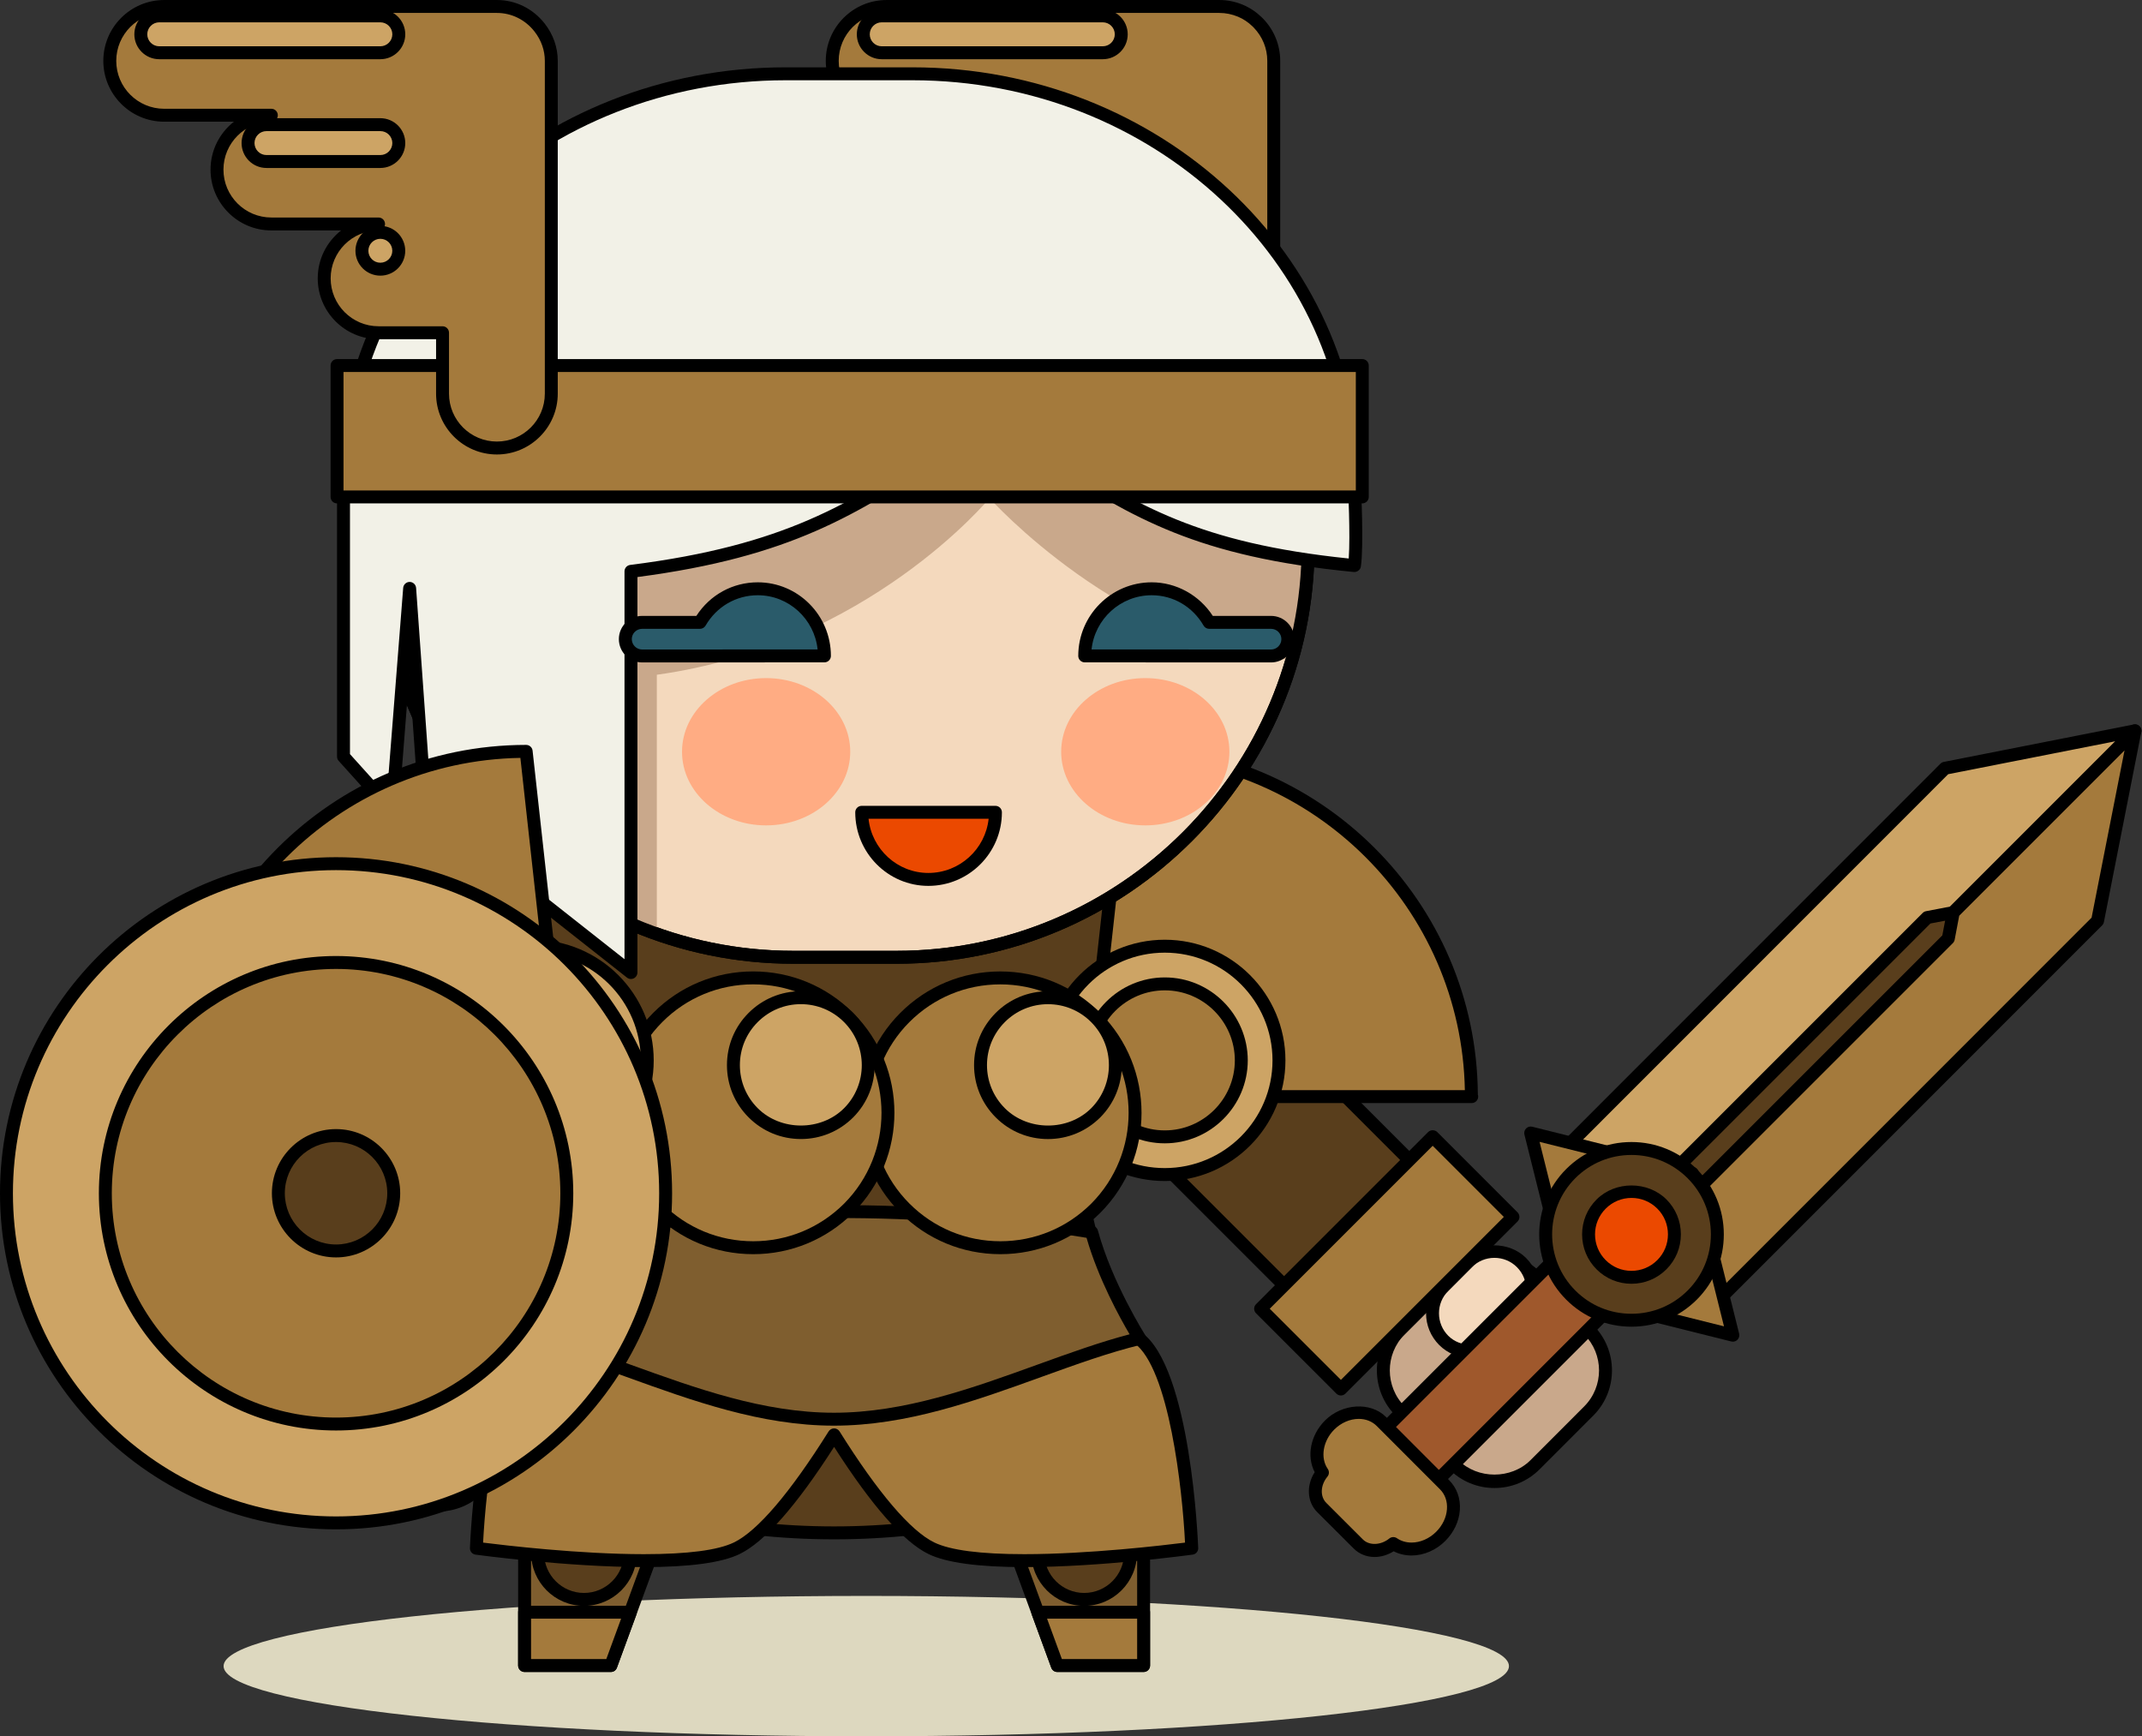 <?xml version="1.0" encoding="utf-8"?>
<svg viewBox="271.41 9.21 103.575 83.951" width="103.575" height="83.951" xmlns="http://www.w3.org/2000/svg">
  <rect x="271.41" y="9.21" width="103.575" height="83.951" fill="#333333" stroke="none"/>
  <g transform="matrix(0.125, 0, 0, -0.125, 0, 526.138)">
    <path id="path22" style="fill:#ddd8bf;fill-opacity:1;fill-rule:nonzero;stroke:none" d="M 2755 3490.96 C 2755 3475.97 2643.69 3463.81 2506.39 3463.81 C 2369.08 3463.81 2257.77 3475.97 2257.77 3490.96 C 2257.77 3505.95 2369.08 3518.11 2506.39 3518.11 C 2643.69 3518.11 2755 3505.95 2755 3490.96"/>
    <path id="path1024" style="fill:#7f5e2f;fill-opacity:1;fill-rule:nonzero;stroke:none" d="M 2407.57 3491.19 L 2374.21 3491.19 L 2374.21 3582.21 L 2440.96 3582.21 L 2407.57 3491.19"/>
    <path id="path1026" style="fill:#000000;fill-opacity:1;fill-rule:nonzero;stroke:none" d="M 2376.71 3493.69 L 2405.82 3493.69 L 2437.38 3579.71 L 2376.71 3579.71 L 2376.71 3493.69 Z M 2407.57 3488.69 L 2374.21 3488.69 C 2372.83 3488.69 2371.71 3489.81 2371.71 3491.19 L 2371.71 3582.21 C 2371.71 3583.59 2372.83 3584.71 2374.21 3584.71 L 2440.96 3584.71 C 2441.77 3584.71 2442.54 3584.3 2443.01 3583.64 C 2443.48 3582.97 2443.58 3582.11 2443.31 3581.35 L 2409.92 3490.33 C 2409.56 3489.34 2408.62 3488.69 2407.57 3488.69"/>
    <path id="path1028" style="fill:#7f5e2f;fill-opacity:1;fill-rule:nonzero;stroke:none" d="M 2580.29 3491.19 L 2613.67 3491.19 L 2613.67 3582.21 L 2546.92 3582.21 L 2580.29 3491.19"/>
    <path id="path1030" style="fill:#000000;fill-opacity:1;fill-rule:nonzero;stroke:none" d="M 2582.04 3493.69 L 2611.17 3493.69 L 2611.17 3579.71 L 2550.5 3579.71 L 2582.04 3493.69 Z M 2613.67 3488.69 L 2580.29 3488.69 C 2579.24 3488.69 2578.3 3489.34 2577.94 3490.33 L 2544.58 3581.35 C 2544.3 3582.11 2544.4 3582.97 2544.87 3583.64 C 2545.34 3584.3 2546.11 3584.71 2546.92 3584.71 L 2613.67 3584.71 C 2615.05 3584.71 2616.17 3583.59 2616.17 3582.21 L 2616.17 3491.19 C 2616.17 3489.81 2615.05 3488.69 2613.67 3488.69"/>
    <path id="path1032" style="fill:#593e1c;fill-opacity:1;fill-rule:nonzero;stroke:none" d="M 2608.62 3534.71 C 2608.62 3524.8 2600.58 3516.76 2590.67 3516.76 C 2580.78 3516.76 2572.74 3524.8 2572.74 3534.71 C 2572.74 3544.63 2580.78 3552.66 2590.67 3552.66 C 2600.58 3552.66 2608.62 3544.63 2608.62 3534.71"/>
    <path id="path1034" style="fill:#000000;fill-opacity:1;fill-rule:nonzero;stroke:none" d="M 2590.67 3550.16 C 2582.16 3550.16 2575.24 3543.23 2575.24 3534.71 C 2575.24 3526.19 2582.16 3519.26 2590.67 3519.26 C 2599.19 3519.26 2606.12 3526.19 2606.12 3534.71 C 2606.12 3543.23 2599.19 3550.16 2590.67 3550.16 Z M 2590.67 3514.26 C 2579.4 3514.26 2570.24 3523.44 2570.24 3534.71 C 2570.24 3545.98 2579.4 3555.16 2590.67 3555.16 C 2601.94 3555.16 2611.12 3545.98 2611.12 3534.71 C 2611.12 3523.44 2601.94 3514.26 2590.67 3514.26"/>
    <path id="path1036" style="fill:#593e1c;fill-opacity:1;fill-rule:nonzero;stroke:none" d="M 2415.13 3534.71 C 2415.13 3524.8 2407.1 3516.76 2397.18 3516.76 C 2387.28 3516.76 2379.24 3524.8 2379.24 3534.71 C 2379.24 3544.63 2387.28 3552.66 2397.18 3552.66 C 2407.1 3552.66 2415.13 3544.63 2415.13 3534.71"/>
    <path id="path1038" style="fill:#000000;fill-opacity:1;fill-rule:nonzero;stroke:none" d="M 2397.18 3550.16 C 2388.67 3550.16 2381.74 3543.23 2381.74 3534.71 C 2381.74 3526.19 2388.67 3519.26 2397.18 3519.26 C 2405.7 3519.26 2412.63 3526.19 2412.63 3534.71 C 2412.63 3543.23 2405.7 3550.16 2397.18 3550.16 Z M 2397.18 3514.26 C 2385.91 3514.26 2376.74 3523.44 2376.74 3534.71 C 2376.74 3545.98 2385.91 3555.16 2397.18 3555.16 C 2408.46 3555.16 2417.63 3545.98 2417.63 3534.71 C 2417.63 3523.44 2408.46 3514.26 2397.18 3514.26"/>
    <path id="path1040" style="fill:#593e1c;fill-opacity:1;fill-rule:nonzero;stroke:none" d="M 2378.94 3798.46 C 2362.64 3765.96 2398.35 3726.34 2398.35 3683.46 C 2398.35 3640.59 2362.64 3600.97 2378.94 3568.46 C 2411.45 3552.17 2451.05 3542.5 2493.94 3542.5 C 2536.83 3542.5 2576.44 3552.17 2608.95 3568.46 C 2625.23 3600.97 2589.52 3640.58 2589.52 3683.46 C 2589.52 3726.34 2625.21 3765.96 2608.92 3798.46 C 2576.42 3814.77 2536.8 3824.43 2493.94 3824.43 C 2451.07 3824.43 2411.45 3814.77 2378.94 3798.46"/>
    <path id="path1042" style="fill:#000000;fill-opacity:1;fill-rule:nonzero;stroke:none" d="M 2380.81 3570.33 C 2414.18 3553.75 2453.28 3545 2493.94 3545 C 2534.6 3545 2573.7 3553.75 2607.07 3570.33 C 2615.34 3587.79 2607.84 3608.14 2599.91 3629.66 C 2593.57 3646.88 2587.02 3664.67 2587.02 3683.46 C 2587.02 3702.25 2593.57 3720.04 2599.9 3737.25 C 2607.83 3758.79 2615.31 3779.13 2607.05 3796.61 C 2573.68 3813.18 2534.58 3821.93 2493.94 3821.93 C 2453.27 3821.93 2414.17 3813.17 2380.81 3796.59 C 2372.54 3779.13 2380.03 3758.79 2387.96 3737.26 C 2394.3 3720.05 2400.85 3702.25 2400.85 3683.46 C 2400.85 3664.68 2394.3 3646.89 2387.96 3629.68 C 2380.03 3608.15 2372.54 3587.8 2380.81 3570.33 Z M 2493.94 3540 C 2452.2 3540 2412.05 3549.07 2377.82 3566.23 C 2377.33 3566.47 2376.94 3566.86 2376.7 3567.35 C 2366.88 3586.92 2374.84 3608.53 2383.27 3631.41 C 2389.46 3648.21 2395.85 3665.57 2395.85 3683.46 C 2395.85 3701.36 2389.46 3718.73 2383.27 3735.53 C 2374.84 3758.41 2366.89 3780.01 2376.7 3799.58 C 2376.94 3800.06 2377.33 3800.45 2377.81 3800.69 C 2412.04 3817.86 2452.19 3826.93 2493.94 3826.93 C 2535.67 3826.93 2575.82 3817.86 2610.04 3800.7 C 2610.52 3800.46 2610.91 3800.07 2611.16 3799.58 C 2620.97 3780.01 2613.01 3758.4 2604.59 3735.53 C 2598.41 3718.72 2592.02 3701.36 2592.02 3683.46 C 2592.02 3665.57 2598.42 3648.19 2604.6 3631.39 C 2613.03 3608.52 2620.99 3586.91 2611.18 3567.35 C 2610.94 3566.86 2610.55 3566.47 2610.06 3566.23 C 2575.83 3549.07 2535.68 3540 2493.94 3540"/>
    <path id="path1044" style="fill:#a47a3c;fill-opacity:1;fill-rule:nonzero;stroke:none" d="M 2611.41 3618.02 C 2591.71 3632.05 2396.14 3632.05 2376.44 3618.02 C 2358.17 3605 2355.57 3536.55 2355.57 3536.55 C 2355.57 3536.55 2434.16 3525.77 2456.29 3536.55 C 2467.96 3542.22 2482.29 3561.84 2493.94 3580.42 C 2505.57 3561.84 2519.9 3542.22 2531.57 3536.55 C 2553.69 3525.77 2632.29 3536.55 2632.29 3536.55 C 2632.29 3536.55 2629.68 3605 2611.41 3618.02"/>
    <path id="path1046" style="fill:#000000;fill-opacity:1;fill-rule:nonzero;stroke:none" d="M 2493.94 3582.92 L 2493.94 3582.92 C 2494.79 3582.92 2495.6 3582.47 2496.05 3581.75 C 2510.86 3558.09 2523.52 3543.24 2532.67 3538.8 C 2538.85 3535.79 2550.57 3534.26 2567.51 3534.26 C 2592.52 3534.26 2621.5 3537.7 2629.69 3538.73 C 2628.69 3558.97 2623.58 3606.27 2609.96 3615.98 C 2601.64 3621.91 2553.93 3626.04 2493.93 3626.04 C 2433.92 3626.04 2386.21 3621.91 2377.89 3615.98 C 2364.27 3606.27 2359.17 3558.97 2358.16 3538.73 C 2366.36 3537.7 2395.33 3534.26 2420.34 3534.26 C 2437.29 3534.26 2449.01 3535.79 2455.2 3538.8 C 2464.34 3543.24 2477 3558.09 2491.82 3581.75 C 2492.28 3582.47 2493.08 3582.92 2493.94 3582.92 Z M 2567.52 3529.26 C 2567.51 3529.26 2567.51 3529.26 2567.51 3529.26 C 2549.8 3529.26 2537.34 3530.96 2530.48 3534.3 C 2520.81 3539 2508.53 3552.93 2493.94 3575.75 C 2479.34 3552.93 2467.05 3539 2457.38 3534.3 C 2450.51 3530.96 2438.05 3529.26 2420.34 3529.26 C 2390.67 3529.26 2355.58 3534.03 2355.22 3534.08 C 2353.96 3534.25 2353.02 3535.36 2353.07 3536.64 C 2353.18 3539.49 2355.94 3606.47 2374.99 3620.06 C 2386.38 3628.17 2446.18 3631.04 2493.93 3631.04 C 2541.67 3631.04 2601.47 3628.17 2612.86 3620.06 C 2631.91 3606.47 2634.68 3539.49 2634.79 3536.64 C 2634.84 3535.36 2633.9 3534.25 2632.63 3534.08 C 2632.28 3534.03 2597.19 3529.26 2567.52 3529.26"/>
    <path id="path1048" style="fill:#7f5e2f;fill-opacity:1;fill-rule:nonzero;stroke:none" d="M 2493.86 3586.47 C 2536.29 3586.47 2576.24 3609.04 2612.15 3617.71 C 2612.15 3617.71 2599.19 3638.07 2593.56 3658.83 C 2563.05 3663.93 2530.58 3666.8 2496.64 3666.8 C 2460.63 3666.8 2426.22 3663.59 2394.06 3657.9 C 2388.38 3637.47 2375.72 3617.67 2375.72 3617.67 C 2411.58 3609.03 2451.48 3586.47 2493.86 3586.47"/>
    <path id="path1050" style="fill:#000000;fill-opacity:1;fill-rule:nonzero;stroke:none" d="M 2379.63 3619.27 C 2391.14 3616.25 2402.9 3612 2415.28 3607.53 C 2440.52 3598.41 2466.62 3588.97 2493.86 3588.97 C 2521.15 3588.97 2547.3 3598.43 2572.59 3607.57 C 2584.98 3612.04 2596.74 3616.29 2608.25 3619.31 C 2604.57 3625.54 2596.17 3640.71 2591.59 3656.63 C 2527.5 3667.14 2459.6 3666.78 2396.03 3655.71 C 2391.45 3640.13 2383.26 3625.38 2379.63 3619.27 Z M 2493.86 3583.97 C 2465.75 3583.97 2439.23 3593.56 2413.58 3602.83 C 2400.14 3607.68 2387.44 3612.27 2375.14 3615.24 C 2374.35 3615.43 2373.71 3615.98 2373.4 3616.74 C 2373.1 3617.48 2373.18 3618.33 2373.62 3619.02 C 2373.74 3619.21 2386.15 3638.76 2391.65 3658.57 C 2391.9 3659.5 2392.68 3660.2 2393.62 3660.37 C 2458.74 3671.88 2528.38 3672.25 2593.97 3661.3 C 2594.94 3661.14 2595.72 3660.43 2595.98 3659.48 C 2601.45 3639.32 2614.13 3619.26 2614.26 3619.05 C 2614.69 3618.37 2614.77 3617.53 2614.47 3616.78 C 2614.17 3616.03 2613.52 3615.47 2612.73 3615.28 C 2600.43 3612.31 2587.73 3607.72 2574.29 3602.87 C 2548.6 3593.58 2522.03 3583.97 2493.86 3583.97"/>
    <path id="path1052" style="fill:#593e1c;fill-opacity:1;fill-rule:nonzero;stroke:none" d="M 2672.33 3633.95 L 2720.76 3682.39 L 2647.01 3756.16 L 2598.54 3707.73 L 2672.33 3633.95"/>
    <path id="path1054" style="fill:#000000;fill-opacity:1;fill-rule:nonzero;stroke:none" d="M 2602.08 3707.73 L 2672.33 3637.48 L 2717.23 3682.39 L 2647.01 3752.63 L 2602.08 3707.73 Z M 2672.33 3631.45 C 2671.67 3631.45 2671.03 3631.71 2670.56 3632.18 L 2596.78 3705.96 C 2596.31 3706.43 2596.04 3707.06 2596.04 3707.73 C 2596.04 3708.39 2596.31 3709.03 2596.78 3709.5 L 2645.24 3757.93 C 2646.22 3758.91 2647.8 3758.91 2648.77 3757.93 L 2722.53 3684.15 C 2723.51 3683.18 2723.51 3681.59 2722.53 3680.62 L 2674.1 3632.18 C 2673.63 3631.71 2672.99 3631.45 2672.33 3631.45"/>
    <path id="path1056" style="fill:#a47a3c;fill-opacity:1;fill-rule:nonzero;stroke:none" d="M 2606.9 3844.79 C 2680.71 3844.79 2740.46 3784.97 2740.46 3711.25 L 2592.14 3711.25 L 2606.9 3844.79"/>
    <path id="path1058" style="fill:#000000;fill-opacity:1;fill-rule:nonzero;stroke:none" d="M 2594.93 3713.75 L 2737.94 3713.75 C 2736.62 3784.11 2679.55 3841.08 2609.14 3842.27 L 2594.93 3713.75 Z M 2740.59 3708.75 C 2740.54 3708.75 2740.5 3708.75 2740.46 3708.75 L 2592.14 3708.75 C 2591.43 3708.75 2590.75 3709.05 2590.28 3709.57 C 2589.8 3710.11 2589.58 3710.81 2589.65 3711.52 L 2604.42 3845.06 C 2604.56 3846.33 2605.63 3847.29 2606.9 3847.29 C 2681.66 3847.29 2742.53 3786.68 2742.96 3712.04 C 2743.04 3711.79 2743.09 3711.52 2743.09 3711.25 C 2743.09 3709.86 2741.97 3708.75 2740.59 3708.75"/>
    <path id="path1060" style="fill:#cda465;fill-opacity:1;fill-rule:nonzero;stroke:none" d="M 2666.03 3725.25 C 2666.03 3700.84 2646.26 3681.1 2621.85 3681.1 C 2597.47 3681.1 2577.64 3700.84 2577.66 3725.25 C 2577.66 3749.65 2597.47 3769.43 2621.85 3769.43 C 2646.26 3769.43 2666.03 3749.65 2666.03 3725.25"/>
    <path id="path1062" style="fill:#000000;fill-opacity:1;fill-rule:nonzero;stroke:none" d="M 2621.85 3766.93 C 2598.86 3766.93 2580.16 3748.23 2580.16 3725.25 C 2580.15 3714.12 2584.48 3703.66 2592.37 3695.79 C 2600.24 3687.93 2610.72 3683.6 2621.85 3683.6 C 2644.83 3683.6 2663.53 3702.29 2663.53 3725.25 C 2663.53 3748.23 2644.83 3766.93 2621.85 3766.93 Z M 2621.85 3678.6 C 2609.38 3678.6 2597.66 3683.45 2588.84 3692.25 C 2580 3701.07 2575.15 3712.79 2575.16 3725.25 C 2575.16 3750.99 2596.1 3771.93 2621.85 3771.93 C 2647.59 3771.93 2668.53 3750.99 2668.53 3725.25 C 2668.53 3699.52 2647.59 3678.6 2621.85 3678.6"/>
    <path id="path1064" style="fill:#a47a3c;fill-opacity:1;fill-rule:nonzero;stroke:none" d="M 2651.46 3725.25 C 2651.44 3708.89 2638.21 3695.68 2621.85 3695.68 C 2605.49 3695.68 2592.28 3708.89 2592.28 3725.25 C 2592.28 3741.59 2605.49 3754.85 2621.87 3754.85 C 2638.18 3754.85 2651.44 3741.59 2651.46 3725.25"/>
    <path id="path1066" style="fill:#000000;fill-opacity:1;fill-rule:nonzero;stroke:none" d="M 2621.87 3752.35 C 2606.93 3752.35 2594.78 3740.2 2594.78 3725.25 C 2594.78 3710.33 2606.92 3698.18 2621.85 3698.18 C 2636.78 3698.18 2648.94 3710.33 2648.96 3725.26 C 2648.94 3740.19 2636.79 3752.35 2621.87 3752.35 Z M 2621.85 3693.18 C 2604.17 3693.18 2589.78 3707.57 2589.78 3725.25 C 2589.78 3742.95 2604.17 3757.35 2621.87 3757.35 C 2639.54 3757.35 2653.94 3742.95 2653.96 3725.26 C 2653.94 3707.57 2639.53 3693.18 2621.85 3693.18"/>
    <path id="path1068" style="fill:#a47a3c;fill-opacity:1;fill-rule:nonzero;stroke:none" d="M 2595.14 3668.05 C 2574.7 3647.7 2541.72 3647.71 2521.32 3668.11 C 2500.92 3688.51 2500.93 3721.47 2521.32 3741.87 C 2541.69 3762.23 2574.7 3762.29 2595.12 3741.86 C 2615.47 3721.51 2615.47 3688.46 2595.14 3668.05"/>
    <path id="path1070" style="fill:#000000;fill-opacity:1;fill-rule:nonzero;stroke:none" d="M 2558.22 3754.66 C 2544.96 3754.66 2532.49 3749.49 2523.09 3740.1 C 2503.73 3720.73 2503.73 3689.23 2523.09 3669.87 C 2532.49 3660.47 2544.98 3655.3 2558.25 3655.3 C 2571.49 3655.3 2583.97 3660.46 2593.37 3669.82 C 2612.71 3689.22 2612.7 3720.75 2593.35 3740.09 C 2583.96 3749.48 2571.48 3754.66 2558.22 3754.66 Z M 2558.25 3650.3 C 2543.64 3650.3 2529.9 3656 2519.56 3666.34 C 2498.25 3687.64 2498.25 3722.32 2519.56 3743.64 C 2529.89 3753.97 2543.62 3759.66 2558.22 3759.66 C 2572.82 3759.66 2586.55 3753.96 2596.88 3743.63 C 2618.18 3722.34 2618.19 3687.64 2596.91 3666.29 C 2586.55 3655.98 2572.83 3650.3 2558.25 3650.3"/>
    <path id="path1072" style="fill:#cda465;fill-opacity:1;fill-rule:nonzero;stroke:none" d="M 2595.13 3704.96 C 2584.91 3694.78 2568.42 3694.79 2558.23 3704.98 C 2548.02 3715.18 2548.03 3731.66 2558.23 3741.86 C 2568.42 3752.04 2584.91 3752.07 2595.12 3741.86 C 2605.3 3731.68 2605.3 3715.16 2595.13 3704.96"/>
    <path id="path1074" style="fill:#000000;fill-opacity:1;fill-rule:nonzero;stroke:none" d="M 2576.68 3747 C 2570.39 3747 2564.46 3744.55 2560 3740.09 C 2555.54 3735.63 2553.08 3729.71 2553.08 3723.42 C 2553.08 3717.13 2555.54 3711.21 2560 3706.75 C 2568.92 3697.83 2584.43 3697.82 2593.37 3706.73 C 2602.54 3715.94 2602.54 3730.91 2593.35 3740.09 C 2588.9 3744.55 2582.97 3747 2576.68 3747 Z M 2576.68 3694.83 C 2569.05 3694.83 2561.87 3697.8 2556.46 3703.21 C 2551.05 3708.62 2548.08 3715.79 2548.08 3723.42 C 2548.08 3731.05 2551.06 3738.22 2556.46 3743.63 C 2561.87 3749.03 2569.05 3752 2576.68 3752 C 2584.31 3752 2591.48 3749.03 2596.89 3743.63 C 2608.02 3732.5 2608.03 3714.36 2596.9 3703.2 C 2591.48 3697.8 2584.31 3694.83 2576.68 3694.83"/>
    <path id="path1076" style="fill:#a47a3c;fill-opacity:1;fill-rule:nonzero;stroke:none" d="M 2499.54 3668.06 C 2479.11 3647.7 2446.12 3647.71 2425.73 3668.11 C 2405.32 3688.51 2405.33 3721.47 2425.73 3741.88 C 2446.1 3762.25 2479.1 3762.29 2499.52 3741.87 C 2519.88 3721.52 2519.88 3688.46 2499.54 3668.06"/>
    <path id="path1078" style="fill:#000000;fill-opacity:1;fill-rule:nonzero;stroke:none" d="M 2462.62 3754.67 C 2449.36 3754.67 2436.88 3749.5 2427.5 3740.11 C 2408.14 3720.74 2408.14 3689.23 2427.5 3669.87 C 2436.89 3660.47 2449.38 3655.3 2462.65 3655.3 C 2475.89 3655.3 2488.37 3660.46 2497.78 3669.83 C 2517.11 3689.23 2517.11 3720.75 2497.75 3740.1 C 2488.36 3749.5 2475.88 3754.67 2462.62 3754.67 Z M 2462.65 3650.3 C 2448.04 3650.3 2434.3 3656 2423.96 3666.34 C 2402.65 3687.64 2402.65 3722.32 2423.96 3743.64 C 2434.29 3753.98 2448.02 3759.67 2462.62 3759.67 C 2477.22 3759.67 2490.95 3753.97 2501.29 3743.64 C 2522.59 3722.35 2522.6 3687.65 2501.31 3666.3 C 2490.96 3655.98 2477.23 3650.3 2462.65 3650.3"/>
    <path id="path1080" style="fill:#cda465;fill-opacity:1;fill-rule:nonzero;stroke:none" d="M 2499.54 3704.96 C 2489.32 3694.78 2472.83 3694.8 2462.64 3704.99 C 2452.44 3715.18 2452.44 3731.66 2462.64 3741.86 C 2472.82 3752.05 2489.32 3752.07 2499.53 3741.86 C 2509.71 3731.68 2509.71 3715.17 2499.54 3704.96"/>
    <path id="path1082" style="fill:#000000;fill-opacity:1;fill-rule:nonzero;stroke:none" d="M 2481.08 3747.01 C 2474.79 3747.01 2468.86 3744.55 2464.4 3740.09 C 2459.94 3735.63 2457.49 3729.71 2457.49 3723.42 C 2457.49 3717.13 2459.94 3711.21 2464.4 3706.76 C 2473.32 3697.84 2488.84 3697.82 2497.77 3706.73 C 2506.95 3715.94 2506.94 3730.91 2497.76 3740.09 C 2493.3 3744.55 2487.38 3747.01 2481.08 3747.01 Z M 2481.1 3694.84 C 2473.46 3694.84 2466.27 3697.81 2460.87 3703.22 C 2455.46 3708.62 2452.49 3715.8 2452.49 3723.42 C 2452.49 3731.05 2455.46 3738.23 2460.87 3743.63 C 2466.27 3749.03 2473.45 3752.01 2481.08 3752.01 C 2488.71 3752.01 2495.89 3749.03 2501.29 3743.63 C 2512.43 3732.5 2512.43 3714.36 2501.31 3703.2 C 2495.89 3697.8 2488.72 3694.84 2481.1 3694.84"/>
    <path id="path1084" style="fill:#c9a88b;fill-opacity:1;fill-rule:nonzero;stroke:none" d="M 2785.84 3621.06 C 2794.53 3612.37 2794.53 3598.3 2785.86 3589.63 L 2765.08 3568.85 C 2756.41 3560.18 2742.34 3560.18 2733.67 3568.87 L 2712.92 3589.6 C 2704.22 3598.3 2704.22 3612.37 2712.89 3621.04 L 2733.67 3641.82 C 2742.34 3650.49 2756.41 3650.49 2765.1 3641.8 L 2785.84 3621.06"/>
    <path id="path1086" style="fill:#000000;fill-opacity:1;fill-rule:nonzero;stroke:none" d="M 2749.37 3645.82 C 2744.11 3645.82 2739.16 3643.77 2735.44 3640.05 L 2714.65 3619.27 C 2706.98 3611.59 2706.99 3599.07 2714.68 3591.37 L 2735.44 3570.63 C 2742.88 3563.18 2755.87 3563.18 2763.32 3570.61 L 2784.09 3591.4 C 2791.77 3599.09 2791.76 3611.6 2784.07 3619.29 L 2763.33 3640.04 C 2759.6 3643.76 2754.64 3645.82 2749.37 3645.82 Z M 2749.38 3559.85 C 2742.78 3559.85 2736.57 3562.43 2731.9 3567.1 L 2711.15 3587.84 C 2701.5 3597.49 2701.49 3613.18 2711.12 3622.8 L 2731.9 3643.59 C 2741.24 3652.92 2757.52 3652.91 2766.87 3643.57 L 2787.61 3622.83 C 2797.25 3613.18 2797.26 3597.5 2787.63 3587.87 L 2766.85 3567.08 C 2762.19 3562.42 2755.98 3559.85 2749.38 3559.85"/>
    <path id="path1088" style="fill:#f4d9bd;fill-opacity:1;fill-rule:nonzero;stroke:none" d="M 2759.86 3647.04 C 2765.65 3641.25 2765.63 3631.89 2759.86 3626.1 L 2750.72 3616.96 C 2744.92 3611.19 2735.54 3611.19 2729.78 3616.94 L 2729.78 3616.94 C 2724 3622.73 2723.96 3632.11 2729.78 3637.9 L 2738.89 3647.04 C 2744.68 3652.84 2754.08 3652.82 2759.86 3647.04 L 2759.86 3647.04"/>
    <path id="path1090" style="fill:#000000;fill-opacity:1;fill-rule:nonzero;stroke:none" d="M 2749.37 3648.88 C 2746.08 3648.88 2742.98 3647.6 2740.66 3645.27 L 2731.55 3636.13 C 2729.21 3633.81 2727.92 3630.71 2727.93 3627.43 C 2727.93 3624.13 2729.22 3621.04 2731.55 3618.7 C 2736.18 3614.09 2744.3 3614.09 2748.96 3618.73 L 2758.09 3627.87 C 2762.88 3632.68 2762.88 3640.48 2758.09 3645.27 C 2755.77 3647.6 2752.67 3648.88 2749.37 3648.88 Z M 2740.22 3610.13 C 2735.61 3610.13 2731.27 3611.92 2728.01 3615.16 C 2724.74 3618.45 2722.93 3622.8 2722.93 3627.42 C 2722.92 3632.05 2724.73 3636.41 2728.01 3639.67 L 2737.12 3648.81 C 2743.67 3655.36 2755.09 3655.34 2761.63 3648.81 C 2768.36 3642.07 2768.36 3631.09 2761.63 3624.34 L 2752.49 3615.2 C 2749.2 3611.93 2744.85 3610.13 2740.22 3610.13"/>
    <path id="path1092" style="fill:#a47a3c;fill-opacity:1;fill-rule:nonzero;stroke:none" d="M 2689.99 3598.14 L 2756.55 3664.71 L 2725.49 3695.77 L 2658.93 3629.2 L 2689.99 3598.14"/>
    <path id="path1094" style="fill:#000000;fill-opacity:1;fill-rule:nonzero;stroke:none" d="M 2662.46 3629.2 L 2689.99 3601.68 L 2753.01 3664.71 L 2725.49 3692.23 L 2662.46 3629.2 Z M 2689.99 3595.64 C 2689.35 3595.64 2688.71 3595.89 2688.22 3596.38 L 2657.16 3627.43 C 2656.69 3627.9 2656.43 3628.54 2656.43 3629.2 C 2656.43 3629.86 2656.69 3630.5 2657.16 3630.96 L 2723.73 3697.54 C 2724.66 3698.47 2726.32 3698.47 2727.26 3697.54 L 2758.32 3666.47 C 2759.29 3665.5 2759.29 3663.91 2758.32 3662.94 L 2691.75 3596.38 C 2691.26 3595.89 2690.63 3595.64 2689.99 3595.64"/>
    <path id="path1096" style="fill:#a47a3c;fill-opacity:1;fill-rule:nonzero;stroke:none" d="M 2374.21 3511.81 L 2374.21 3491.19 L 2407.57 3491.19 L 2415.13 3511.81 L 2374.21 3511.81"/>
    <path id="path1098" style="fill:#000000;fill-opacity:1;fill-rule:nonzero;stroke:none" d="M 2376.71 3493.69 L 2405.82 3493.69 L 2411.55 3509.31 L 2376.71 3509.31 L 2376.71 3493.69 Z M 2407.57 3488.69 L 2374.21 3488.69 C 2372.83 3488.69 2371.71 3489.81 2371.71 3491.19 L 2371.71 3511.81 C 2371.71 3513.19 2372.83 3514.31 2374.21 3514.31 L 2415.13 3514.31 C 2415.95 3514.31 2416.71 3513.91 2417.18 3513.24 C 2417.65 3512.57 2417.76 3511.72 2417.48 3510.95 L 2409.92 3490.33 C 2409.56 3489.34 2408.62 3488.69 2407.57 3488.69"/>
    <path id="path1100" style="fill:#a47a3c;fill-opacity:1;fill-rule:nonzero;stroke:none" d="M 2613.67 3511.81 L 2613.67 3491.19 L 2580.31 3491.19 L 2572.74 3511.81 L 2613.67 3511.81"/>
    <path id="path1102" style="fill:#000000;fill-opacity:1;fill-rule:nonzero;stroke:none" d="M 2582.05 3493.69 L 2611.17 3493.69 L 2611.17 3509.31 L 2576.32 3509.31 L 2582.05 3493.69 Z M 2613.67 3488.69 L 2580.31 3488.69 C 2579.26 3488.69 2578.32 3489.34 2577.96 3490.33 L 2570.39 3510.95 C 2570.11 3511.72 2570.22 3512.57 2570.69 3513.24 C 2571.16 3513.91 2571.92 3514.31 2572.74 3514.31 L 2613.67 3514.31 C 2615.05 3514.31 2616.17 3513.19 2616.17 3511.81 L 2616.17 3491.19 C 2616.17 3489.81 2615.05 3488.69 2613.67 3488.69"/>
    <path id="path1104" style="fill:#9f582c;fill-opacity:1;fill-rule:nonzero;stroke:none" d="M 2713.8 3549.25 L 2693.7 3569.38 L 2770.46 3646.14 L 2790.59 3626.04 L 2713.8 3549.25"/>
    <path id="path1106" style="fill:#000000;fill-opacity:1;fill-rule:nonzero;stroke:none" d="M 2697.23 3569.38 L 2713.8 3552.78 L 2787.05 3626.04 L 2770.46 3642.61 L 2697.23 3569.38 Z M 2713.8 3546.75 L 2713.8 3546.75 C 2713.14 3546.75 2712.5 3547.01 2712.04 3547.48 L 2691.93 3567.62 C 2690.95 3568.59 2690.95 3570.18 2691.93 3571.15 L 2768.69 3647.91 C 2769.67 3648.89 2771.25 3648.89 2772.23 3647.91 L 2792.35 3627.8 C 2792.82 3627.34 2793.09 3626.7 2793.09 3626.04 C 2793.09 3625.38 2792.82 3624.74 2792.35 3624.27 L 2715.57 3547.48 C 2715.1 3547.01 2714.47 3546.75 2713.8 3546.75"/>
    <path id="path1108" style="fill:#593e1c;fill-opacity:1;fill-rule:nonzero;stroke:none" d="M 2829.48 3663.21 L 2807.64 3685.05 L 2921.48 3798.88 L 2943.33 3777.04 L 2829.48 3663.21"/>
    <path id="path1110" style="fill:#000000;fill-opacity:1;fill-rule:nonzero;stroke:none" d="M 2811.17 3685.05 L 2829.48 3666.75 L 2939.79 3777.04 L 2921.48 3795.34 L 2811.17 3685.05 Z M 2829.48 3660.71 C 2828.84 3660.71 2828.2 3660.96 2827.71 3661.45 L 2805.87 3683.29 C 2805.4 3683.75 2805.14 3684.39 2805.14 3685.05 C 2805.14 3685.71 2805.4 3686.35 2805.87 3686.82 L 2919.71 3800.64 C 2920.69 3801.62 2922.27 3801.62 2923.25 3800.64 L 2945.09 3778.8 C 2945.56 3778.33 2945.83 3777.7 2945.83 3777.04 C 2945.83 3776.37 2945.56 3775.73 2945.09 3775.27 L 2831.25 3661.45 C 2830.76 3660.96 2830.12 3660.71 2829.48 3660.71"/>
    <path id="path1112" style="fill:#cda465;fill-opacity:1;fill-rule:nonzero;stroke:none" d="M 2775.36 3689.89 L 2810.15 3673.86 L 2916.81 3780.52 L 2926.87 3782.43 L 2997.16 3852.74 L 2923.68 3838.26 L 2775.36 3689.89"/>
    <path id="path1114" style="fill:#000000;fill-opacity:1;fill-rule:nonzero;stroke:none" d="M 2779.66 3690.66 L 2809.61 3676.86 L 2915.04 3782.29 C 2915.4 3782.64 2915.84 3782.88 2916.34 3782.97 L 2925.64 3784.75 L 2989.58 3848.7 L 2924.91 3835.96 L 2779.66 3690.66 Z M 2810.15 3671.36 C 2809.79 3671.36 2809.43 3671.43 2809.1 3671.59 L 2774.32 3687.63 C 2773.57 3687.97 2773.04 3688.65 2772.9 3689.46 C 2772.76 3690.26 2773.02 3691.09 2773.59 3691.66 L 2921.91 3840.03 C 2922.26 3840.38 2922.71 3840.62 2923.19 3840.71 L 2996.67 3855.19 C 2997.75 3855.4 2998.85 3854.89 2999.37 3853.91 C 2999.88 3852.94 2999.7 3851.75 2998.93 3850.97 L 2928.63 3780.67 C 2928.28 3780.31 2927.83 3780.07 2927.33 3779.98 L 2918.03 3778.21 L 2811.91 3672.09 C 2811.44 3671.61 2810.8 3671.36 2810.15 3671.36"/>
    <path id="path1116" style="fill:#a47a3c;fill-opacity:1;fill-rule:nonzero;stroke:none" d="M 2818.29 3665.73 L 2834.36 3630.87 L 2982.69 3779.24 L 2997.16 3852.74 L 2926.87 3782.43 L 2924.95 3772.39 L 2818.29 3665.73"/>
    <path id="path1118" style="fill:#000000;fill-opacity:1;fill-rule:nonzero;stroke:none" d="M 2821.28 3665.19 L 2835.12 3635.18 L 2980.38 3780.47 L 2993.12 3845.16 L 2929.17 3781.21 L 2927.41 3771.92 C 2927.31 3771.43 2927.08 3770.98 2926.72 3770.62 L 2821.28 3665.19 Z M 2834.36 3628.37 C 2834.21 3628.37 2834.06 3628.39 2833.92 3628.41 C 2833.11 3628.55 2832.43 3629.09 2832.08 3629.83 L 2816.02 3664.68 C 2815.58 3665.63 2815.78 3666.75 2816.52 3667.5 L 2922.64 3773.61 L 2924.41 3782.9 C 2924.5 3783.4 2924.74 3783.85 2925.1 3784.2 L 2995.39 3854.5 C 2996.16 3855.28 2997.36 3855.45 2998.33 3854.95 C 2999.31 3854.43 2999.82 3853.33 2999.61 3852.25 L 2985.14 3778.75 C 2985.04 3778.27 2984.8 3777.82 2984.45 3777.47 L 2836.12 3629.11 C 2835.65 3628.63 2835.01 3628.37 2834.36 3628.37"/>
    <path id="path1120" style="fill:#a47a3c;fill-opacity:1;fill-rule:nonzero;stroke:none" d="M 2779.03 3634.58 L 2841.62 3618.96 L 2825.99 3681.55 L 2763.41 3697.17 L 2779.03 3634.58"/>
    <path id="path1122" style="fill:#000000;fill-opacity:1;fill-rule:nonzero;stroke:none" d="M 2781.09 3636.64 L 2838.18 3622.39 L 2823.93 3679.5 L 2766.84 3693.74 L 2781.09 3636.64 Z M 2841.62 3616.46 C 2841.42 3616.46 2841.21 3616.48 2841.01 3616.53 L 2778.42 3632.16 C 2777.52 3632.38 2776.83 3633.08 2776.6 3633.98 L 2760.98 3696.57 C 2760.77 3697.41 2761.02 3698.32 2761.64 3698.94 C 2762.26 3699.56 2763.16 3699.81 2764.01 3699.6 L 2826.6 3683.98 C 2827.5 3683.76 2828.19 3683.06 2828.42 3682.16 L 2844.04 3619.56 C 2844.25 3618.71 2844 3617.81 2843.38 3617.19 C 2842.91 3616.72 2842.27 3616.46 2841.62 3616.46"/>
    <path id="path1124" style="fill:#a47a3c;fill-opacity:1;fill-rule:nonzero;stroke:none" d="M 2728.61 3541.16 C 2734.55 3547.11 2735.22 3555.98 2730.08 3561.12 L 2705.61 3585.62 C 2700.49 3590.73 2691.56 3590.14 2685.63 3584.21 C 2680.3 3578.87 2679.23 3571.05 2682.85 3565.83 C 2679.34 3561.59 2679.12 3555.77 2682.58 3552.31 L 2696.73 3538.18 C 2700.22 3534.71 2705.98 3534.89 2710.26 3538.37 C 2715.5 3534.75 2723.27 3535.81 2728.61 3541.16"/>
    <path id="path1126" style="fill:#000000;fill-opacity:1;fill-rule:nonzero;stroke:none" d="M 2696.9 3586.59 C 2693.5 3586.59 2690.03 3585.08 2687.39 3582.44 C 2683.02 3578.05 2681.95 3571.53 2684.9 3567.25 C 2685.54 3566.34 2685.49 3565.1 2684.77 3564.24 C 2682.04 3560.94 2681.86 3556.57 2684.35 3554.08 L 2698.5 3539.95 C 2700.96 3537.5 2705.44 3537.68 2708.69 3540.31 C 2709.54 3541 2710.76 3541.06 2711.68 3540.42 C 2713.27 3539.32 2715.22 3538.75 2717.31 3538.75 L 2717.31 3538.75 C 2720.72 3538.75 2724.19 3540.27 2726.85 3542.93 C 2729.3 3545.38 2730.78 3548.48 2731.01 3551.63 C 2731.24 3554.65 2730.28 3557.39 2728.32 3559.35 L 2703.84 3583.85 C 2702.07 3585.62 2699.6 3586.59 2696.9 3586.59 Z M 2703 3533.17 C 2699.93 3533.17 2697.07 3534.32 2694.97 3536.41 L 2680.81 3550.54 C 2676.87 3554.48 2676.56 3560.86 2679.85 3565.97 C 2676.65 3572.16 2678.19 3580.3 2683.85 3585.98 C 2690.49 3592.6 2701.48 3593.25 2707.37 3587.39 L 2731.85 3562.88 C 2734.86 3559.88 2736.33 3555.75 2736 3551.26 C 2735.67 3546.91 2733.68 3542.7 2730.38 3539.39 C 2726.8 3535.8 2722.04 3533.75 2717.31 3533.75 L 2717.31 3533.75 C 2714.83 3533.75 2712.47 3534.31 2710.39 3535.38 C 2708.12 3533.95 2705.55 3533.17 2703 3533.17"/>
    <path id="path1128" style="fill:#593e1c;fill-opacity:1;fill-rule:nonzero;stroke:none" d="M 2825.89 3634.48 C 2838.87 3647.45 2838.82 3668.5 2825.87 3681.45 C 2812.9 3694.41 2791.88 3694.41 2778.91 3681.46 C 2765.93 3668.48 2765.93 3647.45 2778.93 3634.46 C 2791.89 3621.49 2812.9 3621.51 2825.89 3634.48"/>
    <path id="path1130" style="fill:#000000;fill-opacity:1;fill-rule:nonzero;stroke:none" d="M 2802.38 3688.68 C 2794.18 3688.68 2786.47 3685.49 2780.67 3679.7 C 2768.7 3667.71 2768.71 3648.21 2780.69 3636.23 C 2786.48 3630.43 2794.19 3627.25 2802.38 3627.25 C 2810.58 3627.25 2818.31 3630.44 2824.13 3636.25 C 2829.92 3642.04 2833.11 3649.75 2833.11 3657.97 C 2833.1 3666.18 2829.9 3673.89 2824.11 3679.68 C 2818.3 3685.48 2810.59 3688.68 2802.38 3688.68 Z M 2802.38 3622.25 L 2802.38 3622.25 C 2792.85 3622.25 2783.9 3625.96 2777.16 3632.7 C 2763.22 3646.62 2763.21 3669.29 2777.14 3683.23 C 2783.89 3689.96 2792.85 3693.68 2802.38 3693.68 C 2811.92 3693.68 2820.89 3689.96 2827.64 3683.21 C 2834.38 3676.48 2838.1 3667.51 2838.11 3657.97 C 2838.12 3648.42 2834.4 3639.45 2827.66 3632.71 C 2820.89 3625.96 2811.91 3622.25 2802.38 3622.25"/>
    <path id="path1132" style="fill:#eb4900;fill-opacity:1;fill-rule:nonzero;stroke:none" d="M 2814.15 3646.23 C 2820.63 3652.71 2820.62 3663.23 2814.15 3669.7 C 2807.66 3676.18 2797.16 3676.18 2790.67 3669.7 C 2784.17 3663.21 2784.17 3652.71 2790.66 3646.21 C 2797.14 3639.72 2807.66 3639.74 2814.15 3646.23"/>
    <path id="path1134" style="fill:#000000;fill-opacity:1;fill-rule:nonzero;stroke:none" d="M 2802.41 3672.06 C 2798.64 3672.06 2795.1 3670.59 2792.44 3667.93 C 2789.77 3665.27 2788.29 3661.73 2788.29 3657.97 C 2788.29 3654.2 2789.76 3650.65 2792.43 3647.98 C 2795.08 3645.32 2798.62 3643.85 2802.38 3643.85 L 2802.38 3643.85 C 2806.16 3643.85 2809.71 3645.33 2812.38 3648 C 2815.04 3650.66 2816.51 3654.2 2816.5 3657.97 C 2816.5 3661.74 2815.04 3665.28 2812.38 3667.93 C 2809.72 3670.59 2806.17 3672.06 2802.41 3672.06 Z M 2802.38 3638.85 L 2802.38 3638.85 C 2797.28 3638.85 2792.49 3640.84 2788.89 3644.44 C 2785.27 3648.06 2783.29 3652.87 2783.29 3657.97 C 2783.3 3663.07 2785.29 3667.87 2788.91 3671.47 C 2796.12 3678.68 2808.69 3678.68 2815.92 3671.47 C 2819.52 3667.87 2821.5 3663.07 2821.5 3657.97 C 2821.51 3652.87 2819.53 3648.07 2815.92 3644.46 C 2812.3 3640.84 2807.49 3638.85 2802.38 3638.85"/>
    <path id="path1136" style="fill:#a47a3c;fill-opacity:1;fill-rule:nonzero;stroke:none" d="M 2658.1 4126.46 C 2658.01 4126.55 2657.94 4126.66 2657.85 4126.76 C 2657.76 4126.85 2657.65 4126.91 2657.55 4127 C 2655.71 4128.78 2653.56 4130.25 2651.16 4131.26 C 2651.12 4131.28 2651.07 4131.29 2651.03 4131.31 C 2648.54 4132.34 2645.83 4132.92 2642.98 4132.92 L 2514.25 4132.92 C 2502.64 4132.92 2493.22 4123.5 2493.22 4111.88 C 2493.22 4100.26 2502.64 4090.85 2514.25 4090.85 L 2555.73 4090.85 C 2544.11 4090.85 2534.7 4081.43 2534.7 4069.81 C 2534.7 4058.2 2544.11 4048.79 2555.73 4048.79 L 2597.2 4048.79 C 2585.59 4048.79 2576.17 4039.37 2576.17 4027.75 C 2576.17 4016.13 2585.59 4006.72 2597.2 4006.72 L 2621.94 4006.72 L 2621.94 3983.16 C 2621.94 3971.55 2631.36 3962.13 2642.97 3962.13 C 2654.59 3962.13 2664.01 3971.55 2664.01 3983.16 L 2664.01 4111.89 C 2664.01 4117.55 2661.74 4122.68 2658.1 4126.46"/>
    <path id="path1138" style="fill:#000000;fill-opacity:1;fill-rule:nonzero;stroke:none" d="M 2599.7 4048.79 C 2599.7 4047.4 2598.58 4046.29 2597.2 4046.29 C 2586.98 4046.29 2578.67 4037.97 2578.67 4027.75 C 2578.67 4017.53 2586.98 4009.22 2597.2 4009.22 L 2621.94 4009.22 C 2623.33 4009.22 2624.44 4008.1 2624.44 4006.72 L 2624.44 3983.16 C 2624.44 3972.94 2632.75 3964.63 2642.97 3964.63 C 2653.19 3964.63 2661.51 3972.94 2661.51 3983.16 L 2661.51 4111.89 C 2661.51 4116.68 2659.66 4121.23 2656.29 4124.73 C 2656.29 4124.73 2655.82 4125.2 2655.81 4125.21 C 2654.13 4126.84 2652.24 4128.1 2650.19 4128.96 C 2647.8 4129.94 2645.42 4130.42 2642.98 4130.42 L 2514.25 4130.42 C 2504.03 4130.42 2495.72 4122.1 2495.72 4111.88 C 2495.72 4101.66 2504.03 4093.35 2514.25 4093.35 L 2555.73 4093.35 C 2557.11 4093.35 2558.23 4092.23 2558.23 4090.85 C 2558.23 4089.47 2557.11 4088.35 2555.73 4088.35 C 2545.51 4088.35 2537.2 4080.04 2537.2 4069.81 C 2537.2 4059.59 2545.51 4051.29 2555.73 4051.29 L 2597.2 4051.29 C 2598.58 4051.29 2599.7 4050.16 2599.7 4048.79 Z M 2642.97 3959.63 C 2630 3959.63 2619.44 3970.18 2619.44 3983.16 L 2619.44 4004.22 L 2597.2 4004.22 C 2584.22 4004.22 2573.67 4014.77 2573.67 4027.75 C 2573.67 4035.27 2577.21 4041.97 2582.71 4046.29 L 2555.73 4046.29 C 2542.75 4046.29 2532.2 4056.84 2532.2 4069.81 C 2532.2 4077.33 2535.74 4084.04 2541.25 4088.35 L 2514.25 4088.35 C 2501.28 4088.35 2490.72 4098.91 2490.72 4111.88 C 2490.72 4124.86 2501.28 4135.42 2514.25 4135.42 L 2642.98 4135.42 C 2646.07 4135.42 2649.11 4134.81 2651.98 4133.62 C 2654.75 4132.46 2657.15 4130.86 2659.29 4128.8 C 2659.37 4128.72 2659.89 4128.21 2659.96 4128.13 C 2664.16 4123.77 2666.51 4117.98 2666.51 4111.89 L 2666.51 3983.16 C 2666.51 3970.18 2655.95 3959.63 2642.97 3959.63"/>
    <path id="path1140" style="fill:#cda465;fill-opacity:1;fill-rule:nonzero;stroke:none" d="M 2605.02 4122.15 C 2605.02 4118.21 2601.82 4115.02 2597.88 4115.02 L 2512.35 4115.02 C 2508.42 4115.02 2505.23 4118.21 2505.23 4122.15 L 2505.23 4122.15 C 2505.23 4126.09 2508.42 4129.29 2512.35 4129.29 L 2597.88 4129.29 C 2601.82 4129.29 2605.02 4126.09 2605.02 4122.15 L 2605.02 4122.15"/>
    <path id="path1142" style="fill:#000000;fill-opacity:1;fill-rule:nonzero;stroke:none" d="M 2512.35 4126.79 C 2509.8 4126.79 2507.73 4124.71 2507.73 4122.15 C 2507.73 4119.6 2509.8 4117.52 2512.35 4117.52 L 2597.88 4117.52 C 2600.44 4117.52 2602.52 4119.6 2602.52 4122.15 C 2602.52 4124.71 2600.44 4126.79 2597.88 4126.79 L 2512.35 4126.79 Z M 2597.88 4112.52 L 2512.35 4112.52 C 2507.05 4112.52 2502.73 4116.84 2502.73 4122.15 C 2502.73 4127.46 2507.05 4131.79 2512.35 4131.79 L 2597.88 4131.79 C 2603.19 4131.79 2607.52 4127.46 2607.52 4122.15 C 2607.52 4116.84 2603.19 4112.52 2597.88 4112.52"/>
    <path id="path1144" style="fill:#cda465;fill-opacity:1;fill-rule:nonzero;stroke:none" d="M 2605.02 4080.09 C 2605.02 4076.14 2601.82 4072.95 2597.88 4072.95 L 2553.83 4072.95 C 2549.89 4072.95 2546.7 4076.14 2546.7 4080.09 L 2546.7 4080.09 C 2546.7 4084.03 2549.89 4087.21 2553.83 4087.21 L 2597.88 4087.21 C 2601.82 4087.21 2605.02 4084.03 2605.02 4080.09 L 2605.02 4080.09"/>
    <path id="path1146" style="fill:#000000;fill-opacity:1;fill-rule:nonzero;stroke:none" d="M 2553.83 4084.71 C 2551.28 4084.71 2549.2 4082.64 2549.2 4080.09 C 2549.2 4077.54 2551.28 4075.45 2553.83 4075.45 L 2597.88 4075.45 C 2600.44 4075.45 2602.52 4077.54 2602.52 4080.09 C 2602.52 4082.64 2600.44 4084.71 2597.88 4084.71 L 2553.83 4084.71 Z M 2597.88 4070.45 L 2553.83 4070.45 C 2548.52 4070.45 2544.2 4074.77 2544.2 4080.09 C 2544.2 4085.39 2548.52 4089.71 2553.83 4089.71 L 2597.88 4089.71 C 2603.19 4089.71 2607.52 4085.39 2607.52 4080.09 C 2607.52 4074.77 2603.19 4070.45 2597.88 4070.45"/>
    <path id="path1148" style="fill:#cda465;fill-opacity:1;fill-rule:nonzero;stroke:none" d="M 2605.01 4038.42 C 2605.01 4034.48 2601.82 4031.3 2597.88 4031.3 C 2593.95 4031.3 2590.76 4034.48 2590.76 4038.42 C 2590.76 4042.36 2593.95 4045.55 2597.88 4045.55 C 2601.82 4045.55 2605.01 4042.36 2605.01 4038.42"/>
    <path id="path1150" style="fill:#000000;fill-opacity:1;fill-rule:nonzero;stroke:none" d="M 2597.88 4043.05 C 2595.33 4043.05 2593.26 4040.98 2593.26 4038.42 C 2593.26 4035.87 2595.33 4033.8 2597.88 4033.8 C 2600.43 4033.8 2602.51 4035.87 2602.51 4038.42 C 2602.51 4040.98 2600.43 4043.05 2597.88 4043.05 Z M 2597.88 4028.8 C 2592.57 4028.8 2588.26 4033.11 2588.26 4038.42 C 2588.26 4043.73 2592.57 4048.05 2597.88 4048.05 C 2603.19 4048.05 2607.51 4043.73 2607.51 4038.42 C 2607.51 4033.11 2603.19 4028.8 2597.88 4028.8"/>
    <path id="path1152" style="fill:#f4d9bd;fill-opacity:1;fill-rule:nonzero;stroke:none" d="M 2677.3 3924.36 C 2677.3 3836.45 2606.03 3765.14 2518.09 3765.14 L 2478.17 3765.14 C 2390.23 3765.14 2318.94 3836.45 2318.94 3924.36 L 2318.94 3924.36 C 2318.94 4012.3 2390.23 4083.6 2478.17 4083.6 L 2518.09 4083.6 C 2606.03 4083.6 2677.3 4012.3 2677.3 3924.36 L 2677.3 3924.36"/>
    <path id="path1154" style="fill:#000000;fill-opacity:1;fill-rule:nonzero;stroke:none" d="M 2478.17 4081.1 C 2391.75 4081.1 2321.44 4010.79 2321.44 3924.36 C 2321.44 3837.95 2391.75 3767.64 2478.17 3767.64 L 2518.09 3767.64 C 2604.5 3767.64 2674.8 3837.95 2674.8 3924.36 C 2674.8 4010.79 2604.5 4081.1 2518.09 4081.1 L 2478.17 4081.1 Z M 2518.09 3762.64 L 2478.17 3762.64 C 2388.99 3762.64 2316.44 3835.2 2316.44 3924.36 C 2316.44 4013.55 2388.99 4086.1 2478.17 4086.1 L 2518.09 4086.1 C 2607.26 4086.1 2679.8 4013.55 2679.8 3924.36 C 2679.8 3835.2 2607.26 3762.64 2518.09 3762.64"/>
    <path id="path1156" style="fill:#c9a88b;fill-opacity:1;fill-rule:nonzero;stroke:none" d="M 2524.25 4066.88 L 2475.17 4066.88 C 2422.34 4066.88 2375.15 4044.56 2343.78 4009.52 C 2328.13 3984.88 2318.94 3955.72 2318.94 3924.36 C 2318.94 3904.19 2322.84 3884.96 2329.69 3867.2 L 2329.74 3867.83 L 2329.81 3866.88 C 2346.56 3823.7 2381.54 3789.73 2425.36 3774.3 L 2425.36 3874.42 C 2507.17 3885.8 2554.07 3942.73 2554.07 3942.73 C 2554.07 3942.73 2605.02 3885.8 2670.97 3880.2 C 2675.01 3894.24 2677.3 3909.03 2677.3 3924.36 C 2677.3 3960.59 2665.07 3993.89 2644.69 4020.65 C 2613.78 4049.21 2571.24 4066.88 2524.25 4066.88"/>
    <path id="path1158" style="fill:#000000;fill-opacity:1;fill-rule:nonzero;stroke:none" d="M 2478.17 4081.1 C 2391.75 4081.1 2321.44 4010.79 2321.44 3924.36 C 2321.44 3837.95 2391.75 3767.64 2478.17 3767.64 L 2518.09 3767.64 C 2604.5 3767.64 2674.8 3837.95 2674.8 3924.36 C 2674.8 4010.79 2604.5 4081.1 2518.09 4081.1 L 2478.17 4081.1 Z M 2518.09 3762.64 L 2478.17 3762.64 C 2388.99 3762.64 2316.44 3835.2 2316.44 3924.36 C 2316.44 4013.55 2388.99 4086.1 2478.17 4086.1 L 2518.09 4086.1 C 2607.26 4086.1 2679.8 4013.55 2679.8 3924.36 C 2679.8 3835.2 2607.26 3762.64 2518.09 3762.64"/>
    <path id="path1160" style="fill:#f2f1e7;fill-opacity:1;fill-rule:nonzero;stroke:none" d="M 2695.24 3916.66 C 2696.38 3924.34 2695.24 3947.64 2695.24 3947.64 C 2695.24 4035.59 2618.7 4106.88 2524.25 4106.88 L 2475.17 4106.88 C 2380.72 4106.88 2304.16 4035.59 2304.16 3947.64 L 2304.16 3842.77 L 2322.98 3821.89 L 2329.74 3907.83 L 2335.89 3821.89 L 2415.36 3759.24 L 2415.36 3914.42 C 2486.16 3923.35 2508.42 3944.09 2554.07 3972.73 C 2602.73 3944.13 2621.13 3923.86 2695.24 3916.66"/>
    <path id="path1162" style="fill:#000000;fill-opacity:1;fill-rule:nonzero;stroke:none" d="M 2338.31 3823.17 L 2412.86 3764.4 L 2412.86 3914.42 C 2412.86 3915.68 2413.8 3916.74 2415.05 3916.9 C 2475.07 3924.47 2499.88 3940.61 2534.21 3962.94 C 2540.04 3966.74 2546.15 3970.71 2552.74 3974.85 C 2553.54 3975.34 2554.53 3975.36 2555.34 3974.88 C 2564.2 3969.67 2572.07 3964.74 2579.45 3960.11 C 2611.5 3940 2634.78 3925.39 2693.02 3919.39 C 2693.67 3928.36 2692.76 3947.31 2692.75 3947.52 C 2692.74 4034.07 2617.16 4104.38 2524.25 4104.38 L 2475.17 4104.38 C 2382.25 4104.38 2306.66 4034.07 2306.66 3947.64 L 2306.66 3843.73 L 2320.95 3827.88 L 2327.25 3908.02 C 2327.35 3909.32 2328.44 3910.33 2329.74 3910.33 C 2329.75 3910.33 2329.75 3910.33 2329.75 3910.33 C 2331.06 3910.32 2332.14 3909.31 2332.24 3908.01 L 2338.31 3823.17 Z M 2415.36 3756.74 C 2414.81 3756.74 2414.26 3756.92 2413.81 3757.28 L 2334.34 3819.93 C 2333.79 3820.36 2333.45 3821.01 2333.39 3821.71 L 2329.62 3874.44 L 2325.47 3821.69 C 2325.4 3820.7 2324.73 3819.84 2323.79 3819.52 C 2322.84 3819.22 2321.8 3819.48 2321.13 3820.21 L 2302.3 3841.1 C 2301.89 3841.55 2301.66 3842.15 2301.66 3842.77 L 2301.66 3947.64 C 2301.66 4036.82 2379.49 4109.38 2475.17 4109.38 L 2524.25 4109.38 C 2619.91 4109.38 2697.74 4036.82 2697.74 3947.64 C 2697.79 3946.8 2698.88 3924.13 2697.71 3916.29 C 2697.52 3914.97 2696.23 3914.08 2695 3914.17 C 2633.77 3920.12 2609.87 3935.12 2576.79 3955.87 C 2569.81 3960.25 2562.4 3964.9 2554.12 3969.8 C 2548.04 3965.97 2542.37 3962.29 2536.94 3958.75 C 2502.47 3936.33 2477.44 3920.05 2417.86 3912.22 L 2417.86 3759.24 C 2417.86 3758.29 2417.31 3757.41 2416.45 3756.99 C 2416.1 3756.82 2415.73 3756.74 2415.36 3756.74"/>
    <path id="path1164" style="fill:#ffac83;fill-opacity:1;fill-rule:nonzero;stroke:none" d="M 2646.86 3844.64 C 2646.86 3828.91 2632.29 3816.16 2614.32 3816.16 C 2596.35 3816.16 2581.78 3828.91 2581.78 3844.64 C 2581.78 3860.37 2596.35 3873.13 2614.32 3873.13 C 2632.29 3873.13 2646.86 3860.37 2646.86 3844.64"/>
    <path id="path1166" style="fill:#ffac83;fill-opacity:1;fill-rule:nonzero;stroke:none" d="M 2500.18 3844.64 C 2500.18 3828.91 2485.61 3816.16 2467.64 3816.16 C 2449.67 3816.16 2435.11 3828.91 2435.11 3844.64 C 2435.11 3860.37 2449.67 3873.13 2467.64 3873.13 C 2485.61 3873.13 2500.18 3860.37 2500.18 3844.64"/>
    <path id="path1168" style="fill:#eb4900;fill-opacity:1;fill-rule:nonzero;stroke:none" d="M 2530.4 3795.26 C 2544.76 3795.26 2556.35 3806.89 2556.35 3821.22 L 2504.62 3821.22 C 2504.62 3806.89 2516.17 3795.26 2530.4 3795.26"/>
    <path id="path1170" style="fill:#000000;fill-opacity:1;fill-rule:nonzero;stroke:none" d="M 2507.26 3818.72 C 2508.5 3806.96 2518.4 3797.76 2530.4 3797.76 C 2542.49 3797.76 2552.47 3806.96 2553.72 3818.72 L 2507.26 3818.72 Z M 2530.4 3792.76 C 2514.81 3792.76 2502.12 3805.53 2502.12 3821.22 C 2502.12 3822.61 2503.24 3823.72 2504.62 3823.72 L 2556.35 3823.72 C 2557.73 3823.72 2558.85 3822.61 2558.85 3821.22 C 2558.85 3805.53 2546.08 3792.76 2530.4 3792.76"/>
    <path id="path1172" style="fill:#2a5b6a;fill-opacity:1;fill-rule:nonzero;stroke:none" d="M 2464.42 3907.68 C 2454.81 3907.68 2446.54 3902.42 2442.06 3894.69 L 2419.68 3894.69 C 2416.09 3894.69 2413.18 3891.77 2413.18 3888.21 C 2413.18 3884.61 2416.09 3881.69 2419.68 3881.69 L 2490.2 3881.72 C 2490.2 3896.05 2478.65 3907.68 2464.42 3907.68"/>
    <path id="path1174" style="fill:#000000;fill-opacity:1;fill-rule:nonzero;stroke:none" d="M 2419.68 3892.19 C 2417.47 3892.19 2415.68 3890.4 2415.68 3888.21 C 2415.68 3886 2417.47 3884.19 2419.68 3884.19 L 2487.56 3884.22 C 2486.32 3895.98 2476.42 3905.18 2464.42 3905.18 C 2456.04 3905.18 2448.49 3900.79 2444.22 3893.43 C 2443.77 3892.66 2442.95 3892.19 2442.06 3892.19 L 2419.68 3892.19 Z M 2419.68 3879.19 L 2419.68 3879.19 C 2414.72 3879.19 2410.68 3883.23 2410.68 3888.21 C 2410.68 3893.16 2414.72 3897.19 2419.68 3897.19 L 2440.65 3897.19 C 2445.94 3905.35 2454.72 3910.18 2464.42 3910.18 C 2480.01 3910.18 2492.7 3897.41 2492.7 3881.72 C 2492.7 3880.34 2491.58 3879.22 2490.2 3879.22 L 2419.68 3879.19"/>
    <path id="path1176" style="fill:#2a5b6a;fill-opacity:1;fill-rule:nonzero;stroke:none" d="M 2662.97 3894.69 L 2639.03 3894.69 C 2634.56 3902.42 2626.32 3907.68 2616.79 3907.68 C 2602.44 3907.68 2590.89 3896.05 2590.89 3881.72 L 2662.97 3881.69 C 2666.55 3881.69 2669.46 3884.61 2669.46 3888.21 C 2669.46 3891.77 2666.55 3894.69 2662.97 3894.69"/>
    <path id="path1178" style="fill:#000000;fill-opacity:1;fill-rule:nonzero;stroke:none" d="M 2593.53 3884.22 L 2662.97 3884.19 C 2665.17 3884.19 2666.96 3886 2666.96 3888.21 C 2666.96 3890.4 2665.17 3892.19 2662.97 3892.19 L 2639.03 3892.19 C 2638.14 3892.19 2637.31 3892.66 2636.87 3893.44 C 2632.62 3900.79 2625.11 3905.18 2616.79 3905.18 C 2604.73 3905.18 2594.78 3895.98 2593.53 3884.22 Z M 2662.97 3879.19 L 2662.97 3879.19 L 2590.89 3879.22 C 2589.51 3879.22 2588.39 3880.34 2588.39 3881.72 C 2588.39 3897.41 2601.13 3910.18 2616.79 3910.18 C 2626.28 3910.18 2635.21 3905.24 2640.43 3897.19 L 2662.97 3897.19 C 2667.92 3897.19 2671.96 3893.16 2671.96 3888.21 C 2671.96 3883.23 2667.92 3879.19 2662.97 3879.19"/>
    <path id="path1180" style="fill:#a47a3c;fill-opacity:1;fill-rule:nonzero;stroke:none" d="M 2301.66 3943.21 L 2698.262 3943.21 L 2698.262 3994.03 L 2301.66 3994.03 L 2301.66 3943.21 Z"/>
    <path id="path1182" style="fill:#000000;fill-opacity:1;fill-rule:nonzero;stroke:none" d="M 2304.16 3945.71 L 2695.76 3945.71 L 2695.76 3991.53 L 2304.16 3991.53 L 2304.16 3945.71 Z M 2698.26 3940.71 L 2301.66 3940.71 C 2300.27 3940.71 2299.16 3941.82 2299.16 3943.21 L 2299.16 3994.03 C 2299.16 3995.41 2300.27 3996.53 2301.66 3996.53 L 2698.26 3996.53 C 2699.64 3996.53 2700.76 3995.41 2700.76 3994.03 L 2700.76 3943.21 C 2700.76 3941.82 2699.64 3940.71 2698.26 3940.71"/>
    <path id="path1184" style="fill:#a47a3c;fill-opacity:1;fill-rule:nonzero;stroke:none" d="M 2380.03 4124.75 C 2376.18 4129.69 2370.25 4132.92 2363.51 4132.92 L 2234.78 4132.92 C 2223.16 4132.92 2213.75 4123.5 2213.75 4111.88 C 2213.75 4100.26 2223.16 4090.85 2234.78 4090.85 L 2276.25 4090.85 C 2264.64 4090.85 2255.22 4081.43 2255.22 4069.81 C 2255.22 4058.2 2264.64 4048.79 2276.25 4048.79 L 2317.72 4048.79 C 2306.11 4048.79 2296.69 4039.37 2296.69 4027.75 C 2296.69 4016.13 2306.11 4006.72 2317.72 4006.72 L 2342.47 4006.72 L 2342.47 3983.16 C 2342.47 3971.55 2351.89 3962.13 2363.5 3962.13 C 2375.12 3962.13 2384.54 3971.55 2384.54 3983.16 L 2384.54 4111.89 C 2384.54 4116.76 2382.81 4121.18 2380.03 4124.75"/>
    <path id="path1186" style="fill:#000000;fill-opacity:1;fill-rule:nonzero;stroke:none" d="M 2320.22 4048.79 C 2320.22 4047.4 2319.11 4046.29 2317.72 4046.29 C 2307.5 4046.29 2299.19 4037.97 2299.19 4027.75 C 2299.19 4017.53 2307.5 4009.22 2317.72 4009.22 L 2342.47 4009.22 C 2343.85 4009.22 2344.97 4008.1 2344.97 4006.72 L 2344.97 3983.16 C 2344.97 3972.94 2353.28 3964.63 2363.5 3964.63 C 2373.72 3964.63 2382.04 3972.94 2382.04 3983.16 L 2382.04 4111.89 C 2382.04 4115.96 2380.66 4119.88 2378.06 4123.21 C 2374.49 4127.79 2369.18 4130.42 2363.51 4130.42 L 2234.78 4130.42 C 2224.56 4130.42 2216.25 4122.1 2216.25 4111.88 C 2216.25 4101.66 2224.56 4093.35 2234.78 4093.35 L 2276.25 4093.35 C 2277.64 4093.35 2278.75 4092.23 2278.75 4090.85 C 2278.75 4089.47 2277.64 4088.35 2276.25 4088.35 C 2266.04 4088.35 2257.72 4080.04 2257.72 4069.81 C 2257.72 4059.59 2266.04 4051.29 2276.25 4051.29 L 2317.72 4051.29 C 2319.11 4051.29 2320.22 4050.16 2320.22 4048.79 Z M 2363.5 3959.63 C 2350.52 3959.63 2339.97 3970.18 2339.97 3983.16 L 2339.97 4004.22 L 2317.72 4004.22 C 2304.75 4004.22 2294.19 4014.77 2294.19 4027.75 C 2294.19 4035.27 2297.73 4041.97 2303.24 4046.29 L 2276.25 4046.29 C 2263.28 4046.29 2252.72 4056.84 2252.72 4069.81 C 2252.72 4077.33 2256.27 4084.04 2261.77 4088.35 L 2234.78 4088.35 C 2221.81 4088.35 2211.25 4098.91 2211.25 4111.88 C 2211.25 4124.86 2221.81 4135.42 2234.78 4135.42 L 2363.51 4135.42 C 2370.73 4135.42 2377.48 4132.09 2382 4126.29 C 2385.29 4122.07 2387.04 4117.09 2387.04 4111.89 L 2387.04 3983.16 C 2387.04 3970.18 2376.47 3959.63 2363.5 3959.63"/>
    <path id="path1188" style="fill:#cda465;fill-opacity:1;fill-rule:nonzero;stroke:none" d="M 2325.55 4122.15 C 2325.55 4118.21 2322.35 4115.02 2318.41 4115.02 L 2232.88 4115.02 C 2228.94 4115.02 2225.75 4118.21 2225.75 4122.15 L 2225.75 4122.15 C 2225.75 4126.09 2228.94 4129.29 2232.88 4129.29 L 2318.41 4129.29 C 2322.35 4129.29 2325.55 4126.09 2325.55 4122.15 L 2325.55 4122.15"/>
    <path id="path1190" style="fill:#000000;fill-opacity:1;fill-rule:nonzero;stroke:none" d="M 2232.88 4126.79 C 2230.33 4126.79 2228.25 4124.71 2228.25 4122.15 C 2228.25 4119.6 2230.33 4117.52 2232.88 4117.52 L 2318.41 4117.52 C 2320.97 4117.52 2323.05 4119.6 2323.05 4122.15 C 2323.05 4124.71 2320.97 4126.79 2318.41 4126.79 L 2232.88 4126.79 Z M 2318.41 4112.52 L 2232.88 4112.52 C 2227.57 4112.52 2223.25 4116.84 2223.25 4122.15 C 2223.25 4127.46 2227.57 4131.79 2232.88 4131.79 L 2318.41 4131.79 C 2323.72 4131.79 2328.05 4127.46 2328.05 4122.15 C 2328.05 4116.84 2323.72 4112.52 2318.41 4112.52"/>
    <path id="path1192" style="fill:#cda465;fill-opacity:1;fill-rule:nonzero;stroke:none" d="M 2325.55 4080.09 C 2325.55 4076.14 2322.35 4072.95 2318.41 4072.95 L 2274.35 4072.95 C 2270.42 4072.95 2267.23 4076.14 2267.23 4080.09 L 2267.23 4080.09 C 2267.23 4084.03 2270.42 4087.21 2274.35 4087.21 L 2318.41 4087.21 C 2322.35 4087.21 2325.55 4084.03 2325.55 4080.09 L 2325.55 4080.09"/>
    <path id="path1194" style="fill:#000000;fill-opacity:1;fill-rule:nonzero;stroke:none" d="M 2274.35 4084.71 C 2271.8 4084.71 2269.73 4082.64 2269.73 4080.09 C 2269.73 4077.54 2271.8 4075.45 2274.35 4075.45 L 2318.41 4075.45 C 2320.97 4075.45 2323.05 4077.54 2323.05 4080.09 C 2323.05 4082.64 2320.97 4084.71 2318.41 4084.71 L 2274.35 4084.71 Z M 2318.41 4070.45 L 2274.35 4070.45 C 2269.04 4070.45 2264.73 4074.77 2264.73 4080.09 C 2264.73 4085.39 2269.04 4089.71 2274.35 4089.71 L 2318.41 4089.71 C 2323.72 4089.71 2328.05 4085.39 2328.05 4080.09 C 2328.05 4074.77 2323.72 4070.45 2318.41 4070.45"/>
    <path id="path1196" style="fill:#cda465;fill-opacity:1;fill-rule:nonzero;stroke:none" d="M 2325.54 4038.42 C 2325.54 4034.48 2322.35 4031.3 2318.41 4031.3 C 2314.47 4031.3 2311.28 4034.48 2311.28 4038.42 C 2311.28 4042.36 2314.47 4045.55 2318.41 4045.55 C 2322.35 4045.55 2325.54 4042.36 2325.54 4038.42"/>
    <path id="path1198" style="fill:#000000;fill-opacity:1;fill-rule:nonzero;stroke:none" d="M 2318.41 4043.05 C 2315.86 4043.05 2313.78 4040.98 2313.78 4038.42 C 2313.78 4035.87 2315.86 4033.8 2318.41 4033.8 C 2320.96 4033.8 2323.04 4035.87 2323.04 4038.42 C 2323.04 4040.98 2320.96 4043.05 2318.41 4043.05 Z M 2318.41 4028.8 C 2313.1 4028.8 2308.78 4033.11 2308.78 4038.42 C 2308.78 4043.73 2313.1 4048.05 2318.41 4048.05 C 2323.72 4048.05 2328.04 4043.73 2328.04 4038.42 C 2328.04 4033.11 2323.72 4028.8 2318.41 4028.8"/>
    <path id="path1200" style="fill:#593e1c;fill-opacity:1;fill-rule:nonzero;stroke:none" d="M 2291.77 3664.87 L 2360.27 3664.87 L 2360.27 3726.507 L 2291.77 3726.507 L 2291.77 3664.87 Z"/>
    <path id="path1202" style="fill:#000000;fill-opacity:1;fill-rule:nonzero;stroke:none" d="M 2294.27 3667.37 L 2357.77 3667.37 L 2357.77 3724 L 2294.27 3724 L 2294.27 3667.37 Z M 2360.27 3662.37 L 2291.77 3662.37 C 2290.39 3662.37 2289.27 3663.48 2289.27 3664.87 L 2289.27 3726.5 C 2289.27 3727.88 2290.39 3729 2291.77 3729 L 2360.27 3729 C 2361.66 3729 2362.77 3727.88 2362.77 3726.5 L 2362.77 3664.87 C 2362.77 3663.48 2361.66 3662.37 2360.27 3662.37"/>
    <path id="path1204" style="fill:#c9a88b;fill-opacity:1;fill-rule:nonzero;stroke:none" d="M 2289.14 3575.48 C 2289.14 3563.2 2299.07 3553.25 2311.35 3553.25 L 2340.74 3553.25 C 2352.99 3553.25 2362.92 3563.2 2362.92 3575.48 L 2362.92 3604.83 C 2362.92 3617.1 2352.99 3627.06 2340.74 3627.06 L 2311.35 3627.06 C 2299.07 3627.06 2289.14 3617.1 2289.14 3604.83 L 2289.14 3575.48"/>
    <path id="path1206" style="fill:#000000;fill-opacity:1;fill-rule:nonzero;stroke:none" d="M 2311.35 3624.56 C 2300.48 3624.56 2291.64 3615.71 2291.64 3604.83 L 2291.64 3575.48 C 2291.64 3564.6 2300.48 3555.75 2311.35 3555.75 L 2340.74 3555.75 C 2351.59 3555.75 2360.42 3564.6 2360.42 3575.48 L 2360.42 3604.83 C 2360.42 3615.71 2351.59 3624.56 2340.74 3624.56 L 2311.35 3624.56 Z M 2340.74 3550.75 L 2311.35 3550.75 C 2297.72 3550.75 2286.64 3561.84 2286.64 3575.48 L 2286.64 3604.83 C 2286.64 3618.46 2297.72 3629.56 2311.35 3629.56 L 2340.74 3629.56 C 2354.35 3629.56 2365.42 3618.46 2365.42 3604.83 L 2365.42 3575.48 C 2365.42 3561.84 2354.35 3550.75 2340.74 3550.75"/>
    <path id="path1208" style="fill:#f4d9bd;fill-opacity:1;fill-rule:nonzero;stroke:none" d="M 2289.14 3612.23 C 2289.14 3604.05 2295.77 3597.43 2303.94 3597.43 L 2316.87 3597.43 C 2325.06 3597.43 2331.68 3604.05 2331.68 3612.23 L 2331.68 3612.23 C 2331.68 3620.41 2325.06 3627.06 2316.87 3627.06 L 2303.94 3627.06 C 2295.77 3627.06 2289.14 3620.41 2289.14 3612.23 L 2289.14 3612.23"/>
    <path id="path1210" style="fill:#000000;fill-opacity:1;fill-rule:nonzero;stroke:none" d="M 2303.94 3624.56 C 2297.16 3624.56 2291.64 3619.03 2291.64 3612.23 C 2291.64 3605.44 2297.16 3599.93 2303.94 3599.93 L 2316.87 3599.93 C 2323.66 3599.93 2329.18 3605.44 2329.18 3612.23 C 2329.18 3619.03 2323.66 3624.56 2316.87 3624.56 L 2303.94 3624.56 Z M 2316.87 3594.93 L 2303.94 3594.93 C 2294.4 3594.93 2286.64 3602.69 2286.64 3612.23 C 2286.64 3621.79 2294.4 3629.56 2303.94 3629.56 L 2316.87 3629.56 C 2326.42 3629.56 2334.18 3621.79 2334.18 3612.23 C 2334.18 3602.69 2326.42 3594.93 2316.87 3594.93"/>
    <path id="path1212" style="fill:#a47a3c;fill-opacity:1;fill-rule:nonzero;stroke:none" d="M 2374.81 3844.79 C 2301.01 3844.79 2241.25 3784.97 2241.25 3711.25 L 2389.58 3711.25 L 2374.81 3844.79"/>
    <path id="path1214" style="fill:#000000;fill-opacity:1;fill-rule:nonzero;stroke:none" d="M 2243.78 3713.75 L 2386.79 3713.75 L 2372.58 3842.27 C 2302.17 3841.08 2245.1 3784.11 2243.78 3713.75 Z M 2389.58 3708.75 L 2241.25 3708.75 C 2239.87 3708.75 2238.75 3709.86 2238.75 3711.25 C 2238.75 3786.26 2299.79 3847.29 2374.81 3847.29 C 2376.09 3847.29 2377.16 3846.33 2377.3 3845.06 L 2392.07 3711.52 C 2392.15 3710.81 2391.92 3710.11 2391.45 3709.57 C 2390.97 3709.05 2390.3 3708.75 2389.58 3708.75"/>
    <path id="path1216" style="fill:#cda465;fill-opacity:1;fill-rule:nonzero;stroke:none" d="M 2333.27 3725.25 C 2333.27 3700.84 2353.04 3681.1 2377.45 3681.1 C 2401.84 3681.1 2421.66 3700.84 2421.66 3725.25 C 2421.66 3749.65 2401.84 3769.43 2377.45 3769.43 C 2353.04 3769.43 2333.27 3749.65 2333.27 3725.25"/>
    <path id="path1218" style="fill:#000000;fill-opacity:1;fill-rule:nonzero;stroke:none" d="M 2377.45 3766.93 C 2354.47 3766.93 2335.77 3748.23 2335.77 3725.25 C 2335.77 3702.29 2354.47 3683.6 2377.45 3683.6 C 2400.45 3683.6 2419.16 3702.29 2419.16 3725.25 C 2419.16 3748.23 2400.45 3766.93 2377.45 3766.93 Z M 2377.45 3678.6 C 2351.71 3678.6 2330.77 3699.52 2330.77 3725.25 C 2330.77 3750.99 2351.71 3771.93 2377.45 3771.93 C 2403.2 3771.93 2424.16 3750.99 2424.16 3725.25 C 2424.16 3699.52 2403.2 3678.6 2377.45 3678.6"/>
    <path id="path1220" style="fill:#a47a3c;fill-opacity:1;fill-rule:nonzero;stroke:none" d="M 2347.85 3725.25 C 2347.85 3708.89 2361.11 3695.68 2377.45 3695.68 C 2393.8 3695.68 2407.01 3708.89 2407.01 3725.25 C 2407.01 3741.59 2393.8 3754.85 2377.45 3754.85 C 2361.11 3754.85 2347.85 3741.59 2347.85 3725.25"/>
    <path id="path1222" style="fill:#000000;fill-opacity:1;fill-rule:nonzero;stroke:none" d="M 2377.45 3752.35 C 2362.5 3752.35 2350.35 3740.2 2350.35 3725.25 C 2350.35 3710.33 2362.5 3698.18 2377.45 3698.18 C 2392.37 3698.18 2404.51 3710.33 2404.51 3725.25 C 2404.51 3740.2 2392.37 3752.35 2377.45 3752.35 Z M 2377.45 3693.18 C 2359.75 3693.18 2345.35 3707.57 2345.35 3725.25 C 2345.35 3742.95 2359.75 3757.35 2377.45 3757.35 C 2395.13 3757.35 2409.51 3742.95 2409.51 3725.25 C 2409.51 3707.57 2395.13 3693.18 2377.45 3693.18"/>
    <path id="path1224" style="fill:#a47a3c;fill-opacity:1;fill-rule:nonzero;stroke:none" d="M 2278.96 3627.06 L 2373.101 3627.06 L 2373.101 3670.986 L 2278.96 3670.986 L 2278.96 3627.06 Z"/>
    <path id="path1226" style="fill:#000000;fill-opacity:1;fill-rule:nonzero;stroke:none" d="M 2281.46 3629.56 L 2370.6 3629.56 L 2370.6 3668.48 L 2281.46 3668.48 L 2281.46 3629.56 Z M 2373.1 3624.56 L 2278.96 3624.56 C 2277.58 3624.56 2276.46 3625.68 2276.46 3627.06 L 2276.46 3670.98 C 2276.46 3672.37 2277.58 3673.48 2278.96 3673.48 L 2373.1 3673.48 C 2374.48 3673.48 2375.6 3672.37 2375.6 3670.98 L 2375.6 3627.06 C 2375.6 3625.68 2374.48 3624.56 2373.1 3624.56"/>
    <path id="path1228" style="fill:#cda465;fill-opacity:1;fill-rule:nonzero;stroke:none" d="M 2428.77 3673.85 C 2428.77 3603.46 2371.69 3546.36 2301.27 3546.36 C 2230.87 3546.36 2173.78 3603.46 2173.78 3673.85 C 2173.78 3744.29 2230.87 3801.35 2301.27 3801.35 C 2371.69 3801.35 2428.77 3744.29 2428.77 3673.85"/>
    <path id="path1230" style="fill:#000000;fill-opacity:1;fill-rule:nonzero;stroke:none" d="M 2301.27 3798.85 C 2232.35 3798.85 2176.28 3742.78 2176.28 3673.85 C 2176.28 3604.93 2232.35 3548.86 2301.27 3548.86 C 2370.2 3548.86 2426.27 3604.93 2426.27 3673.85 C 2426.27 3742.78 2370.2 3798.85 2301.27 3798.85 Z M 2301.27 3543.86 C 2229.59 3543.86 2171.28 3602.18 2171.28 3673.85 C 2171.28 3745.54 2229.59 3803.85 2301.27 3803.85 C 2372.96 3803.85 2431.27 3745.54 2431.27 3673.85 C 2431.27 3602.18 2372.96 3543.86 2301.27 3543.86"/>
    <path id="path1232" style="fill:#a47a3c;fill-opacity:1;fill-rule:nonzero;stroke:none" d="M 2390.54 3673.85 C 2390.54 3624.57 2350.57 3584.6 2301.27 3584.6 C 2251.99 3584.6 2212.03 3624.57 2212.03 3673.85 C 2212.03 3723.16 2251.99 3763.13 2301.27 3763.13 C 2350.57 3763.13 2390.54 3723.16 2390.54 3673.85"/>
    <path id="path1234" style="fill:#000000;fill-opacity:1;fill-rule:nonzero;stroke:none" d="M 2301.27 3760.63 C 2253.44 3760.63 2214.53 3721.7 2214.53 3673.85 C 2214.53 3626.02 2253.44 3587.1 2301.27 3587.1 C 2349.12 3587.1 2388.04 3626.02 2388.04 3673.85 C 2388.04 3721.7 2349.12 3760.63 2301.27 3760.63 Z M 2301.27 3582.1 C 2250.68 3582.1 2209.53 3623.26 2209.53 3673.85 C 2209.53 3724.46 2250.68 3765.63 2301.27 3765.63 C 2351.88 3765.63 2393.04 3724.46 2393.04 3673.85 C 2393.04 3623.26 2351.88 3582.1 2301.27 3582.1"/>
    <path id="path1236" style="fill:#593e1c;fill-opacity:1;fill-rule:nonzero;stroke:none" d="M 2323.59 3673.87 C 2323.59 3661.55 2313.61 3651.55 2301.27 3651.55 C 2288.96 3651.55 2278.96 3661.55 2278.96 3673.87 C 2278.96 3686.18 2288.96 3696.18 2301.27 3696.18 C 2313.61 3696.18 2323.59 3686.18 2323.59 3673.87"/>
    <path id="path1238" style="fill:#000000;fill-opacity:1;fill-rule:nonzero;stroke:none" d="M 2301.27 3693.68 C 2290.35 3693.68 2281.46 3684.79 2281.46 3673.87 C 2281.46 3662.94 2290.35 3654.05 2301.27 3654.05 C 2312.2 3654.05 2321.09 3662.94 2321.09 3673.87 C 2321.09 3684.79 2312.2 3693.68 2301.27 3693.68 Z M 2301.27 3649.05 C 2287.59 3649.05 2276.46 3660.18 2276.46 3673.87 C 2276.46 3687.55 2287.59 3698.68 2301.27 3698.68 C 2314.96 3698.68 2326.09 3687.55 2326.09 3673.87 C 2326.09 3660.18 2314.96 3649.05 2301.27 3649.05"/>
  </g>
</svg>